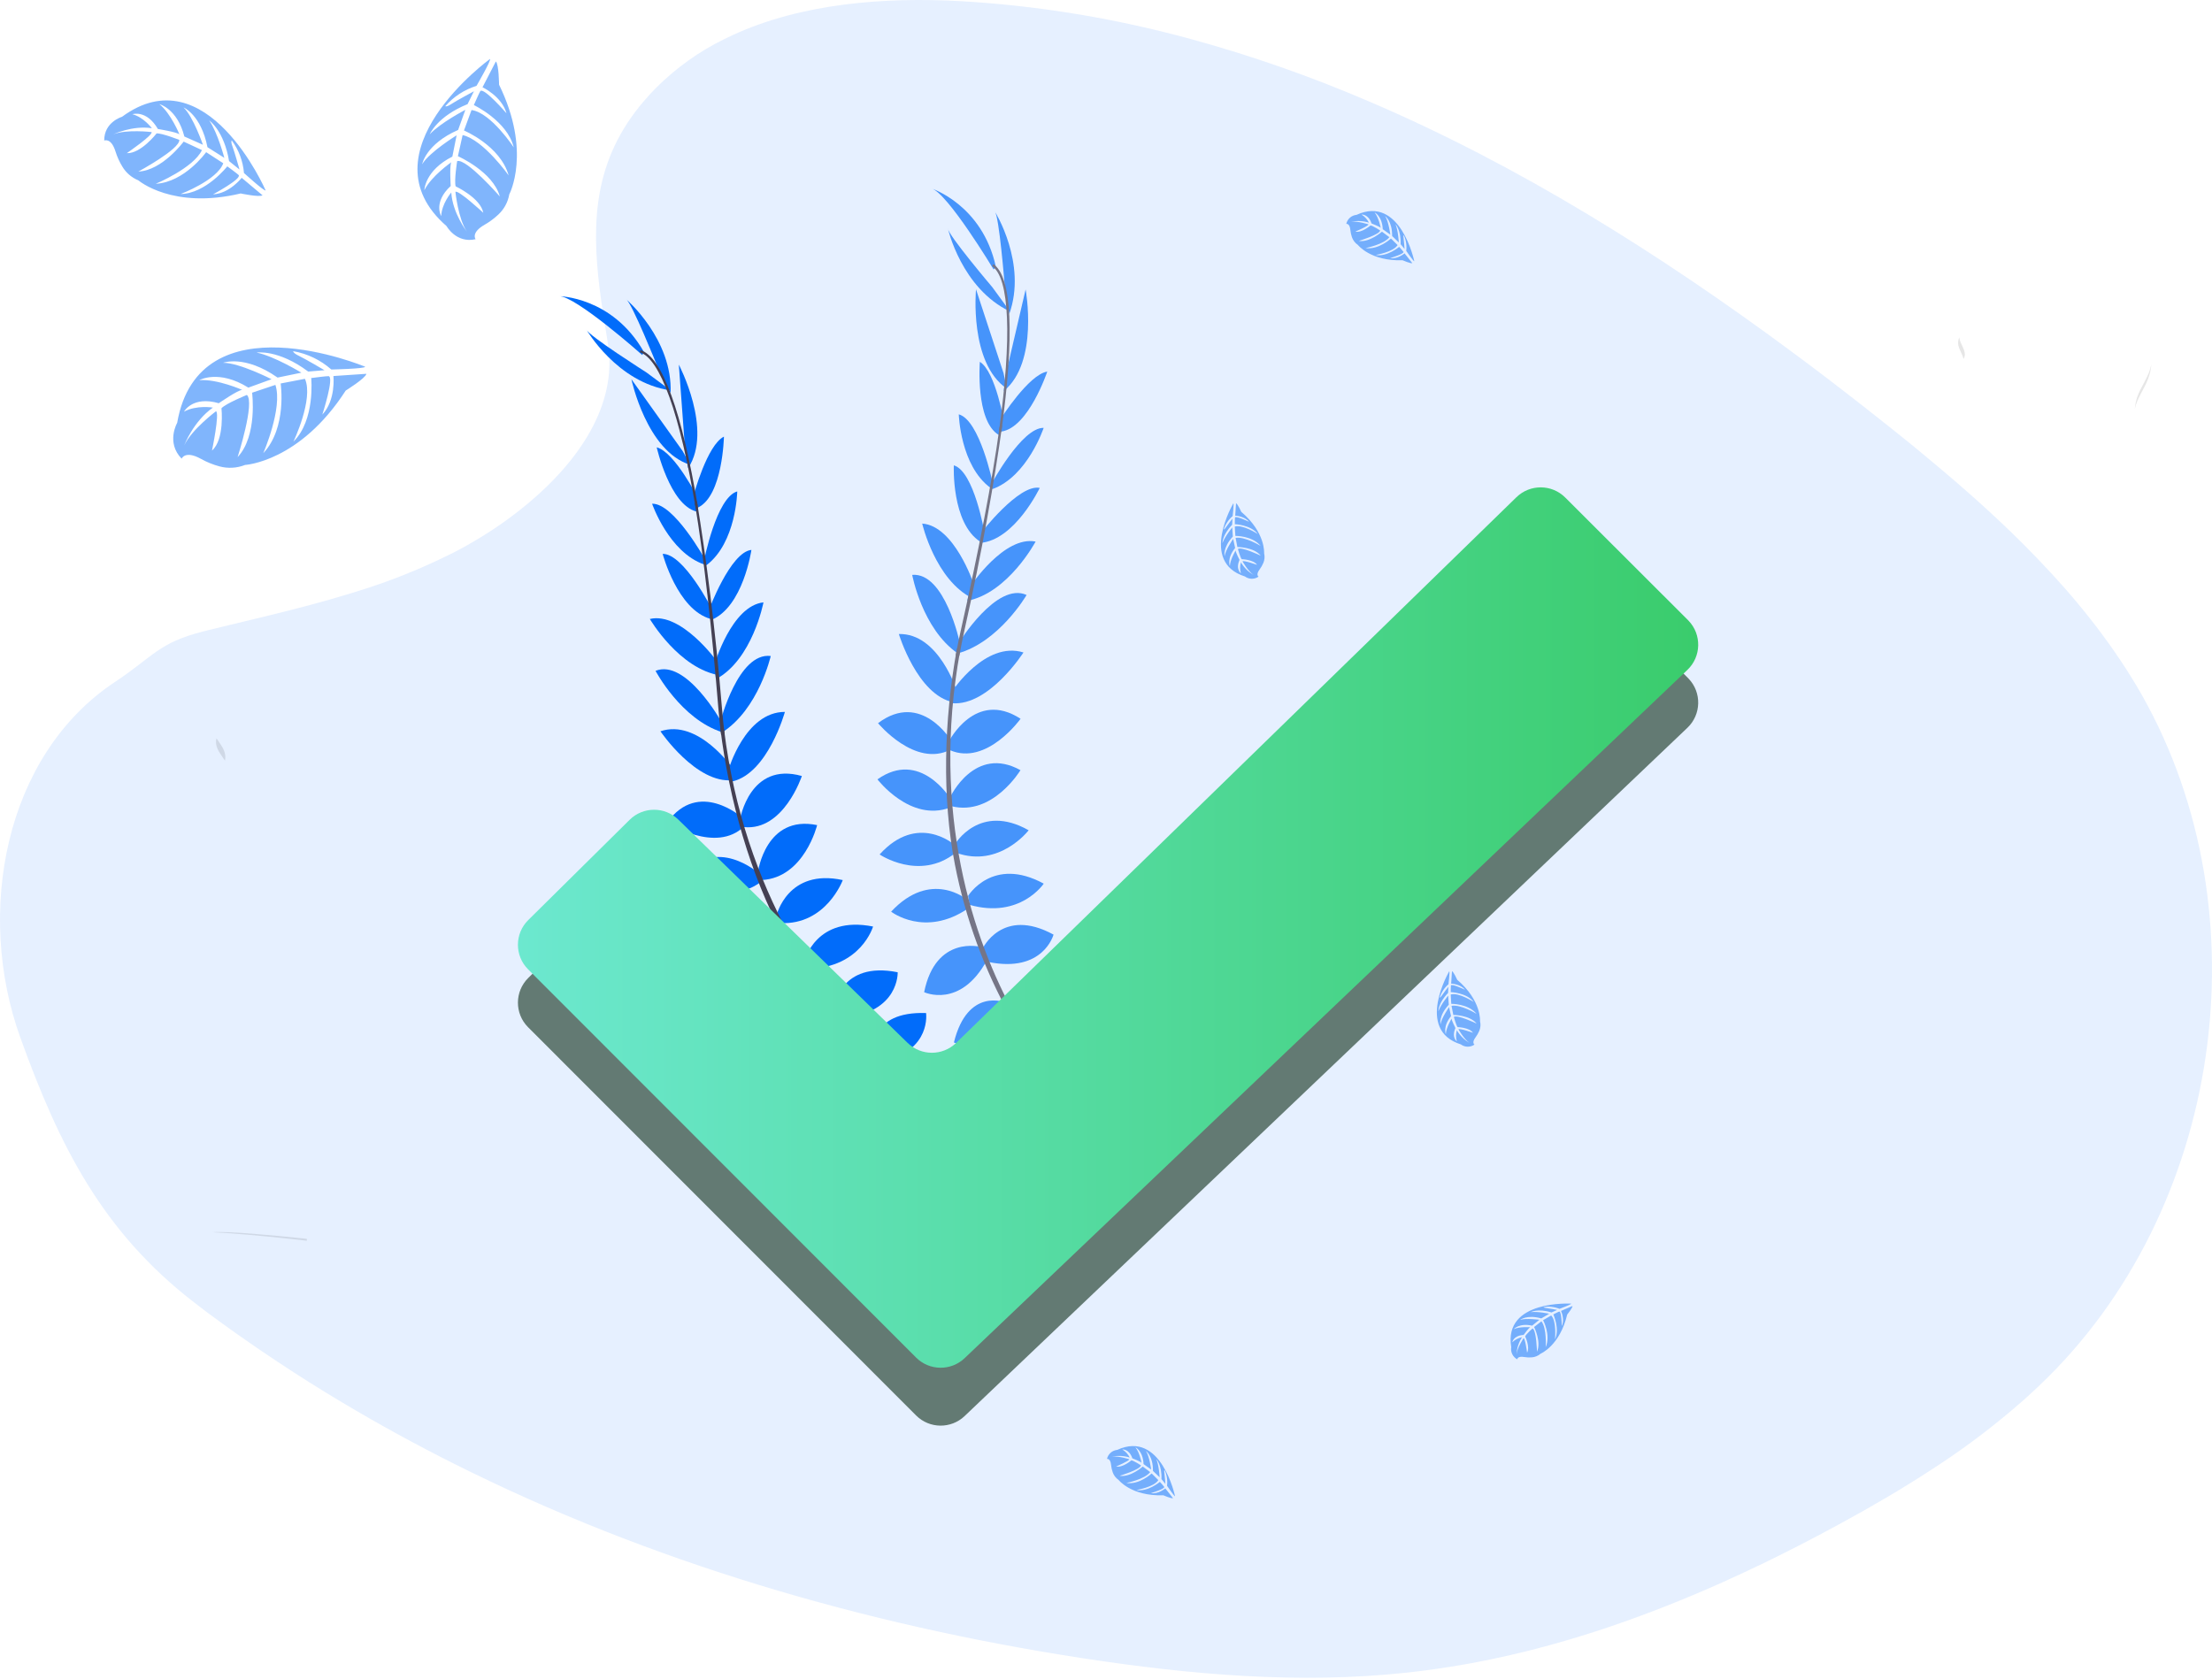 <?xml version="1.0" encoding="UTF-8"?>
<svg width="191px" height="145px" viewBox="0 0 191 145" version="1.1" xmlns="http://www.w3.org/2000/svg" xmlns:xlink="http://www.w3.org/1999/xlink">
    <!-- Generator: Sketch 63.1 (92452) - https://sketch.com -->
    <title>illo-success</title>
    <desc>Created with Sketch.</desc>
    <defs>
        <linearGradient x1="-1.11022302e-14%" y1="50%" x2="100%" y2="50%" id="linearGradient-1">
            <stop stop-color="#6CE8CF" offset="0%"></stop>
            <stop stop-color="#3ACC6C" offset="100%"></stop>
        </linearGradient>
    </defs>
    <g id="Static-pages" stroke="none" stroke-width="1" fill="none" fill-rule="evenodd">
        <g id="Success-page" transform="translate(-545, -175)" fill-rule="nonzero">
            <g id="illo-success" transform="translate(545, 175)">
                <path d="M176.874,118.901 C176.268,119.505 175.647,120.093 175.014,120.663 C174.907,120.761 174.797,120.855 174.689,120.955 C172.428,122.943 170.055,124.761 167.585,126.396 L167.123,126.701 C167.011,126.778 166.901,126.849 166.784,126.92 C164.203,128.61 161.526,130.165 158.816,131.638 L158.787,131.655 L158.582,131.765 C156.397,132.952 154.179,134.089 151.928,135.175 L151.874,135.198 C150.859,135.682 149.844,136.154 148.829,136.613 C148.415,136.805 147.999,136.983 147.583,137.166 C146.799,137.505 146.015,137.839 145.223,138.159 L145.125,138.201 L144.956,138.268 L144.744,138.357 C142.68,139.193 140.587,139.965 138.467,140.674 L138.43,140.685 C136.952,141.174 135.464,141.626 133.966,142.041 L133.761,142.099 C131.563,142.701 129.328,143.219 127.08,143.633 L126.562,143.727 C124.918,144.02 123.263,144.259 121.596,144.444 C112.227,145.471 102.746,144.636 93.435,143.205 C74.632,140.313 56.078,134.891 39.156,126.392 C35.909,124.762 32.724,123.017 29.603,121.156 C29.577,121.141 29.555,121.126 29.53,121.112 C27.662,119.998 25.818,118.838 24.001,117.631 C23.468,117.282 22.938,116.925 22.412,116.566 C21.765,116.124 21.121,115.677 20.479,115.224 C19.633,114.625 18.787,114.012 17.942,113.385 L17.546,113.085 L17.394,112.968 C17.179,112.805 16.967,112.642 16.754,112.477 C8.804,106.34 5.098,98.902 1.749,89.594 C-2.121,78.853 0.355,65.235 9.941,58.887 C13.236,56.7 13.682,55.513 17.553,54.533 L17.948,54.433 C18.603,54.27 19.258,54.113 19.909,53.956 C22.191,53.407 24.484,52.862 26.756,52.254 C27.94,51.938 29.112,51.606 30.278,51.247 L30.755,51.098 C33.565,50.243 36.314,49.145 38.977,47.814 L38.994,47.814 C39.28,47.67 39.562,47.521 39.84,47.367 C40.019,47.271 40.198,47.176 40.378,47.07 C43.253,45.447 46.298,43.198 48.641,40.516 C48.828,40.301 49.011,40.083 49.189,39.864 C49.326,39.693 49.461,39.521 49.591,39.348 C51.234,37.177 52.37,34.766 52.587,32.208 C52.66,31.348 52.625,30.481 52.485,29.632 C52.22,28.022 51.963,26.448 51.773,24.911 C51.42,22.025 51.3,19.265 51.79,16.605 C52.289,13.893 53.421,11.282 55.581,8.751 C55.907,8.367 56.258,7.983 56.635,7.6 C58.381,5.862 60.358,4.446 62.492,3.403 C62.756,3.275 63.022,3.147 63.289,3.02 C69.223,0.296 76.352,-0.272 83.013,0.104 C89.237,0.467 95.42,1.443 101.495,3.02 C101.977,3.142 102.459,3.271 102.937,3.403 C108.105,4.822 113.189,6.605 118.161,8.741 C131.08,14.251 143.274,21.902 154.667,30.345 C154.778,30.428 154.89,30.51 155.005,30.594 C155.481,30.946 155.954,31.299 156.424,31.653 C157.334,32.337 158.236,33.026 159.13,33.719 L159.734,34.185 C160.032,34.415 160.328,34.646 160.622,34.877 L161.529,35.589 C161.572,35.618 161.612,35.651 161.651,35.687 L162.422,36.293 C162.869,36.646 163.312,37.001 163.757,37.357 L164.711,38.125 C164.909,38.286 165.108,38.445 165.306,38.608 L166.321,39.448 L166.548,39.64 C166.595,39.678 166.642,39.716 166.688,39.759 L166.717,39.78 C169.467,42.068 172.152,44.44 174.667,46.955 L174.992,47.281 L175.025,47.316 C175.299,47.592 175.573,47.872 175.842,48.154 C179.127,51.545 182.07,55.189 184.476,59.217 C195.525,77.821 192.245,103.582 176.874,118.901 Z" id="Path" fill="#016CFA" opacity="0.1"></path>
                <g id="Group" opacity="0.1" transform="translate(168.925, 28.962)" fill="#000000">
                    <path d="M0.683,1.914 C0.904,1.348 0.326,0.794 0.25,0.188 C0.174,0.359 0.141,0.546 0.154,0.733 C0.192,1.191 0.537,1.617 0.62,2.041 C0.645,2.001 0.666,1.958 0.683,1.914 Z" id="Path"></path>
                    <path d="M16.647,3.17 C16.307,4.064 15.687,4.835 15.495,5.775 C15.453,5.967 15.43,6.159 15.407,6.35 C15.612,5.414 16.224,4.645 16.558,3.754 C16.71,3.352 16.804,2.931 16.837,2.503 C16.791,2.73 16.728,2.953 16.647,3.17 L16.647,3.17 Z" id="Path"></path>
                </g>
                <ellipse id="Oval" fill="#E6E8EC" cx="141.96" cy="53.89" rx="1" ry="1"></ellipse>
                <path d="M81.633,95.974 C81.633,95.974 83.744,94.461 85.938,95.399 C85.938,95.399 85.324,96.699 82.598,96.682 L81.633,95.974 Z" id="Path" fill="#016CFA"></path>
                <path d="M81.37,96.062 C81.37,96.062 80.805,98.6 82.522,100.246 C82.522,100.246 83.481,99.172 82.393,96.672 L81.37,96.062 Z" id="Path" fill="#016CFA"></path>
                <path d="M78.571,93.753 C78.571,93.753 78.65,91.611 83.504,92.134 C83.504,92.134 83.581,93.513 81.911,94.231 C80.241,94.948 79.444,94.428 78.571,93.753 Z" id="Path" fill="#016CFA"></path>
                <path d="M78.274,93.744 C78.274,93.744 76.258,94.476 78.25,98.932 C78.25,98.932 79.594,98.579 79.755,96.77 C79.917,94.962 79.183,94.373 78.274,93.744 Z" id="Path" fill="#016CFA"></path>
                <path d="M75.425,90.824 C75.425,90.824 75.014,87.32 79.963,87.491 C79.963,87.491 80.435,90.66 76.329,91.636 L75.425,90.824 Z" id="Path" fill="#016CFA"></path>
                <path d="M72.012,86.981 C72.012,86.981 72.536,82.97 77.513,83.97 C77.513,83.97 77.663,87.422 72.853,87.9 L72.012,86.981 Z" id="Path" fill="#016CFA"></path>
                <path d="M69.472,82.968 C69.472,82.968 70.455,79.037 75.386,80.02 C75.386,80.02 74.358,83.553 69.82,83.665 L69.472,82.968 Z" id="Path" fill="#016CFA"></path>
                <path d="M67.055,79.048 C67.055,79.048 68.015,74.978 72.77,76.008 C72.77,76.008 71.342,79.894 67.395,79.723 L67.055,79.048 Z" id="Path" fill="#016CFA"></path>
                <path d="M65.449,75.298 C65.449,75.298 66.111,70.344 70.557,71.261 C70.557,71.261 69.451,75.791 65.804,76.002 L65.449,75.298 Z" id="Path" fill="#016CFA"></path>
                <path d="M63.905,70.751 C63.905,70.751 64.737,65.747 69.238,67.02 C69.238,67.02 67.674,71.779 64.247,71.432 L63.905,70.751 Z" id="Path" fill="#016CFA"></path>
                <path d="M62.894,66.508 C62.894,66.508 64.326,61.481 67.773,61.483 C67.773,61.483 66.314,66.79 63.22,67.492 L62.894,66.508 Z" id="Path" fill="#016CFA"></path>
                <path d="M62.197,62.348 C62.197,62.348 63.733,56.304 66.551,56.657 C66.551,56.657 65.504,61.272 62.327,63.274 L62.197,62.348 Z" id="Path" fill="#016CFA"></path>
                <path d="M61.7,57.371 C61.7,57.371 63.162,52.327 65.923,52.024 C65.923,52.024 64.984,56.966 61.813,58.662 L61.7,57.371 Z" id="Path" fill="#016CFA"></path>
                <path d="M61.187,52.739 C61.187,52.739 63.059,47.675 64.882,47.493 C64.882,47.493 64.174,52.436 61.4,53.55 L61.187,52.739 Z" id="Path" fill="#016CFA"></path>
                <path d="M60.792,48.423 C60.792,48.423 61.853,42.959 63.66,42.441 C63.66,42.441 63.581,46.879 60.991,48.821 L60.792,48.423 Z" id="Path" fill="#016CFA"></path>
                <path d="M59.888,42.79 C59.888,42.79 61.057,38.423 62.51,37.71 C62.51,37.71 62.412,42.808 60.272,43.832 L59.888,42.79 Z" id="Path" fill="#016CFA"></path>
                <path d="M59.175,39.094 L58.615,31.493 C58.615,31.493 61.592,37.132 59.423,40.424 L59.175,39.094 Z" id="Path" fill="#016CFA"></path>
                <path d="M56.751,31.612 C56.751,31.612 54.551,26.133 54.064,25.841 C54.064,25.841 58.095,29.293 57.903,33.948 L56.751,31.612 Z" id="Path" fill="#016CFA"></path>
                <path d="M75.289,90.803 C75.289,90.803 71.772,90.481 72.066,95.418 C72.066,95.418 75.248,95.802 76.124,91.686 L75.289,90.803 Z" id="Path" fill="#016CFA"></path>
                <path d="M71.841,86.854 C71.841,86.854 67.796,86.996 68.32,92.033 C68.32,92.033 71.737,92.508 72.676,87.771 L71.841,86.854 Z" id="Path" fill="#016CFA"></path>
                <path d="M69.445,83.298 C69.445,83.298 65.708,81.718 63.529,86.246 C63.529,86.246 66.975,87.55 69.797,84.002 L69.445,83.298 Z" id="Path" fill="#016CFA"></path>
                <path d="M66.975,79.088 C66.975,79.088 63.145,77.402 61.105,81.823 C61.105,81.823 65.072,83.02 67.311,79.763 L66.975,79.088 Z" id="Path" fill="#016CFA"></path>
                <path d="M65.501,75.404 C65.501,75.404 61.752,72.09 58.999,75.692 C58.999,75.692 62.803,78.39 65.696,76.165 L65.501,75.404 Z" id="Path" fill="#016CFA"></path>
                <path d="M64.107,70.626 C64.107,70.626 60.331,67.233 57.609,71.037 C57.609,71.037 61.805,73.777 64.264,71.361 L64.107,70.626 Z" id="Path" fill="#016CFA"></path>
                <path d="M63.262,66.349 C63.262,66.349 60.289,62.049 57.027,63.157 C57.027,63.157 60.114,67.715 63.27,67.377 L63.262,66.349 Z" id="Path" fill="#016CFA"></path>
                <path d="M62.278,62.317 C62.278,62.317 59.239,56.87 56.605,57.937 C56.605,57.937 58.805,62.128 62.387,63.248 L62.278,62.317 Z" id="Path" fill="#016CFA"></path>
                <path d="M61.882,57.079 C61.882,57.079 58.811,52.82 56.112,53.458 C56.112,53.458 58.653,57.799 62.212,58.334 L61.882,57.079 Z" id="Path" fill="#016CFA"></path>
                <path d="M61.49,52.63 C61.49,52.63 59.053,47.812 57.219,47.835 C57.219,47.835 58.488,52.664 61.37,53.456 L61.49,52.63 Z" id="Path" fill="#016CFA"></path>
                <path d="M60.878,48.312 C60.878,48.312 58.191,43.441 56.306,43.504 C56.306,43.504 57.749,47.702 60.811,48.753 L60.878,48.312 Z" id="Path" fill="#016CFA"></path>
                <path d="M60.3,43.078 C60.3,43.078 58.271,39.039 56.705,38.634 C56.705,38.634 57.832,43.607 60.137,44.177 L60.3,43.078 Z" id="Path" fill="#016CFA"></path>
                <path d="M58.947,38.958 L54.52,32.752 C54.52,32.752 55.833,38.989 59.604,40.145 L58.947,38.958 Z" id="Path" fill="#016CFA"></path>
                <path d="M55.812,32.161 C55.812,32.161 50.821,28.994 50.629,28.461 C50.629,28.461 53.29,33.064 57.905,33.714 L55.812,32.161 Z" id="Path" fill="#016CFA"></path>
                <path d="M55.463,30.665 C55.463,30.665 49.677,25.519 48.253,25.578 C48.253,25.578 52.86,25.613 55.586,30.373 L55.463,30.665 Z" id="Path" fill="#016CFA"></path>
                <path d="M60.277,43.876 L60.074,43.91 C58.711,35.749 57.002,30.96 55.246,30.427 L55.306,30.235 C57.162,30.795 58.88,35.515 60.277,43.876 Z" id="Path" fill="#444053"></path>
                <path d="M62.569,63.428 L62.264,63.466 C62.17,62.699 62.091,61.92 62.026,61.142 C61.473,54.363 60.78,48.147 60.005,43.496 L60.174,43.27 C60.941,47.929 61.78,54.329 62.335,61.107 C62.397,61.892 62.477,62.672 62.569,63.428 Z" id="Path" fill="#444053"></path>
                <path d="M87.514,99.661 C87.459,99.638 81.959,97.434 76.125,91.893 C72.71,88.651 69.83,84.888 67.593,80.745 C64.796,75.567 62.965,69.138 62.193,62.854 L62.519,62.993 C64.247,77.094 71.069,86.519 76.396,91.582 C82.172,97.073 87.61,99.254 87.664,99.279 L87.514,99.661 Z" id="Path" fill="#444053"></path>
                <g id="Group" opacity="0.7" transform="translate(75.632, 16.111)">
                    <path d="M15.704,77.293 C15.704,77.293 18.173,76.478 19.985,78.02 C19.985,78.02 19.012,79.081 16.414,78.252 L15.704,77.293 Z" id="Path" fill="#016CFA"></path>
                    <path d="M15.426,77.297 C15.426,77.297 14.132,79.552 15.284,81.635 C15.284,81.635 16.518,80.893 16.224,78.183 L15.426,77.297 Z" id="Path" fill="#016CFA"></path>
                    <path d="M13.441,74.263 C13.441,74.263 14.155,72.239 18.624,74.184 C18.624,74.184 18.286,75.527 16.478,75.718 C14.67,75.91 14.074,75.166 13.441,74.263 Z" id="Path" fill="#016CFA"></path>
                    <path d="M13.161,74.18 C13.161,74.18 11.017,74.282 11.594,79.127 C11.594,79.127 12.973,79.188 13.673,77.512 C14.374,75.835 13.842,75.036 13.161,74.18 Z" id="Path" fill="#016CFA"></path>
                    <path d="M11.308,70.536 C11.308,70.536 11.961,67.068 16.633,68.702 C16.633,68.702 16.14,71.867 11.93,71.579 L11.308,70.536 Z" id="Path" fill="#016CFA"></path>
                    <path d="M9.195,65.846 C9.195,65.846 10.89,62.174 15.338,64.607 C15.338,64.607 14.456,67.939 9.719,66.972 L9.195,65.846 Z" id="Path" fill="#016CFA"></path>
                    <path d="M7.964,61.261 C7.964,61.261 10.076,57.799 14.491,60.204 C14.491,60.204 12.456,63.273 8.091,62.037 L7.964,61.261 Z" id="Path" fill="#016CFA"></path>
                    <path d="M6.826,56.799 C6.826,56.799 8.949,53.197 13.19,55.595 C13.19,55.595 10.669,58.88 6.947,57.544 L6.826,56.799 Z" id="Path" fill="#016CFA"></path>
                    <path d="M6.41,52.741 C6.41,52.741 8.521,48.205 12.483,50.405 C12.483,50.405 10.078,54.4 6.532,53.518 L6.41,52.741 Z" id="Path" fill="#016CFA"></path>
                    <path d="M6.289,47.942 C6.289,47.942 8.573,43.412 12.491,45.967 C12.491,45.967 9.579,50.044 6.41,48.684 L6.289,47.942 Z" id="Path" fill="#016CFA"></path>
                    <path d="M6.588,43.586 C6.588,43.586 9.452,39.213 12.742,40.239 C12.742,40.239 9.769,44.873 6.6,44.624 L6.588,43.586 Z" id="Path" fill="#016CFA"></path>
                    <path d="M7.16,39.411 C7.16,39.411 10.423,34.096 13.011,35.274 C13.011,35.274 10.636,39.367 7.012,40.335 L7.16,39.411 Z" id="Path" fill="#016CFA"></path>
                    <path d="M8.17,34.51 C8.17,34.51 11.068,30.132 13.79,30.661 C13.79,30.661 11.424,35.101 7.89,35.778 L8.17,34.51 Z" id="Path" fill="#016CFA"></path>
                    <path d="M9.057,29.938 C9.057,29.938 12.353,25.659 14.147,26.027 C14.147,26.027 11.999,30.534 9.02,30.776 L9.057,29.938 Z" id="Path" fill="#016CFA"></path>
                    <path d="M9.965,25.699 C9.965,25.699 12.604,20.799 14.485,20.841 C14.485,20.841 13.088,25.06 10.036,26.138 L9.965,25.699 Z" id="Path" fill="#016CFA"></path>
                    <path d="M10.78,20.053 C10.78,20.053 13.195,16.232 14.796,15.981 C14.796,15.981 13.184,20.82 10.836,21.159 L10.78,20.053 Z" id="Path" fill="#016CFA"></path>
                    <path d="M11.199,16.311 L12.927,8.89 C12.927,8.89 14.092,15.156 11.045,17.661 L11.199,16.311 Z" id="Path" fill="#016CFA"></path>
                    <path d="M11.113,8.449 C11.113,8.449 10.644,2.562 10.262,2.139 C10.262,2.139 13.09,6.638 11.51,11.019 L11.113,8.449 Z" id="Path" fill="#016CFA"></path>
                    <path d="M11.185,70.471 C11.185,70.471 7.922,69.115 6.736,73.923 C6.736,73.923 9.656,75.245 11.727,71.566 L11.185,70.471 Z" id="Path" fill="#016CFA"></path>
                    <path d="M9.07,65.674 C9.07,65.674 5.168,64.607 4.166,69.579 C4.166,69.579 7.285,71.05 9.594,66.805 L9.07,65.674 Z" id="Path" fill="#016CFA"></path>
                    <path d="M7.842,61.567 C7.842,61.567 4.745,58.947 1.315,62.624 C1.315,62.624 4.215,64.893 7.966,62.344 L7.842,61.567 Z" id="Path" fill="#016CFA"></path>
                    <path d="M6.736,56.815 C6.736,56.815 3.584,54.066 0.319,57.685 C0.319,57.685 3.749,60.006 6.857,57.561 L6.736,56.815 Z" id="Path" fill="#016CFA"></path>
                    <path d="M6.427,52.858 C6.427,52.858 3.833,48.579 0.134,51.199 C0.134,51.199 2.962,54.908 6.387,53.642 L6.427,52.858 Z" id="Path" fill="#016CFA"></path>
                    <path d="M6.519,47.881 C6.519,47.881 3.924,43.521 0.184,46.346 C0.184,46.346 3.375,50.211 6.442,48.634 L6.519,47.881 Z" id="Path" fill="#016CFA"></path>
                    <path d="M6.983,43.546 C6.983,43.546 5.427,38.559 1.981,38.646 C1.981,38.646 3.572,43.916 6.684,44.54 L6.983,43.546 Z" id="Path" fill="#016CFA"></path>
                    <path d="M7.246,39.405 C7.246,39.405 5.966,33.302 3.135,33.538 C3.135,33.538 3.987,38.193 7.074,40.326 L7.246,39.405 Z" id="Path" fill="#016CFA"></path>
                    <path d="M8.429,34.286 C8.429,34.286 6.765,29.299 3.997,29.107 C3.997,29.107 5.133,34.01 8.369,35.577 L8.429,34.286 Z" id="Path" fill="#016CFA"></path>
                    <path d="M9.379,29.923 C9.379,29.923 8.487,24.598 6.728,24.078 C6.728,24.078 6.502,29.065 9.018,30.68 L9.379,29.923 Z" id="Path" fill="#016CFA"></path>
                    <path d="M10.089,25.619 C10.089,25.619 8.97,20.168 7.156,19.673 C7.156,19.673 7.283,24.109 9.896,26.023 L10.089,25.619 Z" id="Path" fill="#016CFA"></path>
                    <path d="M11.088,20.452 C11.088,20.452 10.352,15.992 8.976,15.137 C8.976,15.137 8.571,20.221 10.602,21.451 L11.088,20.452 Z" id="Path" fill="#016CFA"></path>
                    <path d="M11.022,16.115 L8.644,8.875 C8.644,8.875 8.039,15.221 11.295,17.446 L11.022,16.115 Z" id="Path" fill="#016CFA"></path>
                    <path d="M10.053,8.694 C10.053,8.694 6.231,4.187 6.214,3.619 C6.214,3.619 7.383,8.798 11.589,10.796 L10.053,8.694 Z" id="Path" fill="#016CFA"></path>
                    <path d="M10.164,7.162 C10.164,7.162 6.173,0.527 4.789,0.161 C4.789,0.161 9.181,1.565 10.356,6.92 L10.164,7.162 Z" id="Path" fill="#016CFA"></path>
                    <path d="M10.827,21.205 L10.623,21.177 C11.752,12.981 11.541,7.898 10.028,6.868 L10.145,6.7 C11.748,7.791 11.984,12.804 10.827,21.205 Z" id="Path" fill="#444053"></path>
                    <path d="M7.195,40.554 L6.891,40.498 C7.03,39.741 7.185,38.964 7.358,38.208 C8.847,31.574 10.045,25.433 10.681,20.755 L10.909,20.59 C10.264,25.268 9.151,31.626 7.657,38.268 C7.488,39.035 7.331,39.8 7.195,40.554 Z" id="Path" fill="#444053"></path>
                    <path d="M20.221,82.56 C20.175,82.523 15.579,78.781 11.662,71.76 C9.362,67.649 7.73,63.201 6.826,58.579 C5.697,52.802 5.866,46.112 6.997,39.894 L7.268,40.122 C4.724,54.101 8.419,65.125 12.003,71.543 C15.883,78.501 20.425,82.203 20.471,82.24 L20.221,82.56 Z" id="Path" fill="#444053"></path>
                </g>
                <g id="Group" opacity="0.1" transform="translate(18.236, 106.257)" fill="#000000">
                    <path d="M7.939,0.702 L8.26,0.736 L8.26,0.9 L6.471,0.7 C4.68,0.512 1.943,0.244 0.136,0.166 C1.386,0.05 5.523,0.448 7.939,0.702 Z" id="Path"></path>
                </g>
                <g id="Group" opacity="0.1" transform="translate(18.62, 63.677)" fill="#000000">
                    <path d="M0.032,0.313 C0.038,0.237 0.053,0.162 0.074,0.088 C0.396,0.575 0.798,1.047 0.836,1.623 C0.845,1.755 0.834,1.887 0.802,2.016 C0.444,1.463 -0.018,0.947 0.032,0.313 Z" id="Path"></path>
                </g>
                <path d="M130.94,47.942 L82.559,95.071 C81.394,96.205 79.537,96.205 78.372,95.071 L58.571,75.785 C57.399,74.644 55.53,74.652 54.368,75.802 L45.611,84.463 C44.434,85.628 44.423,87.528 45.588,88.706 C45.592,88.709 45.596,88.713 45.599,88.717 L79.102,122.246 C80.253,123.398 82.114,123.421 83.293,122.298 L145.705,62.854 C146.904,61.711 146.951,59.813 145.808,58.613 C145.791,58.595 145.773,58.577 145.756,58.559 L135.153,47.969 C133.993,46.809 132.115,46.797 130.94,47.942 Z" id="Path-Copy" fill="#637A73"></path>
                <path d="M130.94,42.942 L82.559,90.071 C81.394,91.205 79.537,91.205 78.372,90.071 L58.571,70.785 C57.399,69.644 55.53,69.652 54.368,70.802 L45.611,79.463 C44.434,80.628 44.423,82.528 45.588,83.706 C45.592,83.709 45.596,83.713 45.599,83.717 L79.102,117.246 C80.253,118.398 82.114,118.421 83.293,117.298 L145.705,57.854 C146.904,56.711 146.951,54.813 145.808,53.613 C145.791,53.595 145.773,53.577 145.756,53.559 L135.153,42.969 C133.993,41.809 132.115,41.797 130.94,42.942 Z" id="Path" fill="url(#linearGradient-1)"></path>
                <g id="Group" opacity="0.5" transform="translate(130.341, 112.394)" fill="#016CFA">
                    <path d="M5.333,0.194 C5.333,0.194 -0.537,-0.159 0.15,3.951 C0.077,4.378 0.288,4.804 0.672,5.006 C0.672,5.006 0.672,4.701 1.273,4.805 C1.484,4.841 1.698,4.851 1.912,4.835 C2.2,4.817 2.474,4.704 2.691,4.515 L2.691,4.515 C2.691,4.515 4.34,3.834 4.983,1.137 C4.983,1.137 5.457,0.55 5.438,0.399 L4.448,0.823 C4.448,0.823 4.787,1.536 4.521,2.129 C4.521,2.129 4.488,0.848 4.298,0.878 C4.26,0.878 3.784,1.126 3.784,1.126 C3.784,1.126 4.359,2.369 3.926,3.274 C3.926,3.274 4.093,1.74 3.601,1.216 L2.904,1.623 C2.904,1.623 3.584,2.908 3.123,3.955 C3.123,3.955 3.242,2.348 2.757,1.722 L2.125,2.213 C2.125,2.213 2.764,3.479 2.375,4.35 C2.375,4.35 2.325,2.478 1.991,2.336 C1.991,2.336 1.438,2.823 1.353,3.025 C1.353,3.025 1.791,3.943 1.52,4.429 C1.52,4.429 1.353,3.18 1.217,3.176 C1.217,3.176 0.666,4.001 0.609,4.567 C0.635,4.043 0.799,3.536 1.083,3.096 C0.765,3.156 0.472,3.308 0.24,3.533 C0.24,3.533 0.324,2.958 1.219,2.896 C1.219,2.896 1.674,2.271 1.795,2.233 C1.795,2.233 0.906,2.158 0.367,2.397 C0.367,2.397 0.841,1.845 1.956,2.096 L2.58,1.588 C2.58,1.588 1.411,1.427 0.914,1.603 C0.914,1.603 1.49,1.116 2.749,1.471 L3.428,1.066 C3.428,1.066 2.43,0.852 1.835,0.928 C1.835,0.928 2.463,0.591 3.628,0.957 L4.114,0.738 C4.114,0.738 3.382,0.595 3.167,0.573 C2.952,0.552 2.943,0.491 2.943,0.491 C3.406,0.414 3.881,0.468 4.315,0.644 C4.315,0.644 5.35,0.259 5.333,0.194 Z" id="Path"></path>
                </g>
                <g id="Group" opacity="0.5" transform="translate(124.006, 83.816)" fill="#016CFA">
                    <path d="M1.134,0.067 C1.134,0.067 -1.847,5.133 2.135,6.383 C2.483,6.642 2.958,6.648 3.313,6.398 C3.313,6.398 3.046,6.251 3.405,5.771 C3.533,5.599 3.64,5.413 3.724,5.217 C3.836,4.951 3.86,4.657 3.791,4.377 L3.791,4.377 C3.791,4.377 3.931,2.599 1.82,0.804 C1.82,0.804 1.511,0.113 1.369,0.061 L1.296,1.135 C1.296,1.135 2.085,1.158 2.494,1.665 C2.494,1.665 1.342,1.112 1.277,1.295 C1.265,1.333 1.263,1.87 1.263,1.87 C1.263,1.87 2.638,1.916 3.244,2.718 C3.244,2.718 1.954,1.874 1.261,2.073 L1.307,2.879 C1.307,2.879 2.762,2.856 3.488,3.742 C3.488,3.742 2.108,2.906 1.33,3.053 L1.482,3.84 C1.482,3.84 2.902,3.84 3.499,4.586 C3.499,4.586 1.808,3.782 1.53,4.011 C1.53,4.011 1.722,4.724 1.852,4.891 C1.852,4.891 2.872,4.918 3.181,5.38 C3.181,5.38 1.993,4.962 1.925,5.081 C1.925,5.081 2.413,5.946 2.885,6.255 C2.431,5.993 2.053,5.616 1.789,5.163 C1.694,5.476 1.694,5.81 1.789,6.122 C1.789,6.122 1.307,5.781 1.668,4.971 C1.668,4.971 1.315,4.283 1.336,4.156 C1.336,4.156 0.868,4.914 0.835,5.499 C0.835,5.499 0.559,4.826 1.288,3.945 L1.119,3.159 C1.119,3.159 0.445,4.129 0.376,4.651 C0.376,4.651 0.202,3.92 1.092,2.958 L1.039,2.169 C1.039,2.169 0.394,2.959 0.194,3.523 C0.194,3.523 0.177,2.812 1.031,1.941 L1.058,1.41 C1.058,1.41 0.597,1.997 0.482,2.177 C0.367,2.357 0.307,2.34 0.307,2.34 C0.448,1.893 0.711,1.495 1.065,1.189 C1.065,1.189 1.2,0.081 1.134,0.067 Z" id="Path"></path>
                </g>
                <g id="Group" opacity="0.5" transform="translate(105.386, 43.347)" fill="#016CFA">
                    <path d="M1.11,0.123 C1.11,0.123 -1.87,5.19 2.11,6.439 C2.458,6.699 2.934,6.705 3.288,6.454 C3.288,6.454 3.021,6.306 3.382,5.827 C3.509,5.655 3.616,5.469 3.699,5.273 C3.812,5.007 3.836,4.712 3.766,4.432 L3.766,4.432 C3.766,4.432 3.908,2.654 1.795,0.859 C1.795,0.859 1.486,0.171 1.344,0.119 L1.271,1.191 C1.271,1.191 2.062,1.214 2.469,1.72 C2.469,1.72 1.317,1.168 1.253,1.35 C1.24,1.389 1.24,1.926 1.24,1.926 C1.24,1.926 2.613,1.972 3.219,2.773 C3.219,2.773 1.929,1.929 1.236,2.129 L1.284,2.935 C1.284,2.935 2.737,2.912 3.463,3.798 C3.463,3.798 2.083,2.963 1.305,3.109 L1.457,3.895 C1.457,3.895 2.877,3.895 3.476,4.643 C3.476,4.643 1.783,3.838 1.505,4.068 C1.505,4.068 1.697,4.78 1.829,4.946 C1.829,4.946 2.847,4.973 3.156,5.436 C3.156,5.436 1.968,5.017 1.902,5.136 C1.902,5.136 2.388,6.003 2.862,6.31 C2.407,6.049 2.029,5.673 1.764,5.221 C1.672,5.53 1.672,5.859 1.764,6.168 C1.764,6.168 1.282,5.827 1.643,5.008 C1.643,5.008 1.29,4.319 1.311,4.193 C1.311,4.193 0.843,4.95 0.81,5.535 C0.81,5.535 0.534,4.862 1.265,3.982 L1.094,3.195 C1.094,3.195 0.42,4.166 0.353,4.688 C0.353,4.688 0.177,3.957 1.067,2.994 L1.014,2.206 C1.014,2.206 0.369,2.996 0.169,3.56 C0.169,3.56 0.152,2.848 1.006,1.979 L1.033,1.446 C1.033,1.446 0.572,2.033 0.457,2.213 C0.342,2.394 0.282,2.376 0.282,2.376 C0.426,1.929 0.692,1.531 1.05,1.226 C1.05,1.226 1.175,0.146 1.11,0.123 Z" id="Path"></path>
                </g>
                <g id="Group" opacity="0.5" transform="translate(35.896, 4.987)" fill="#016CFA">
                    <path d="M6.415,0.105 C6.415,0.105 -4.68,8.161 2.664,14.542 C2.664,14.542 3.496,16.054 5.171,15.672 C5.171,15.672 4.738,15.108 5.957,14.418 C6.389,14.169 6.789,13.871 7.151,13.528 C7.639,13.068 7.964,12.462 8.078,11.801 L8.078,11.801 C8.078,11.801 10.039,8.13 7.197,2.327 C7.197,2.327 7.179,0.564 6.92,0.32 L5.768,2.549 C5.768,2.549 7.437,3.333 7.838,4.797 C7.838,4.797 5.878,2.536 5.58,2.879 C5.521,2.946 5.02,4.087 5.02,4.087 C5.02,4.087 7.916,5.464 8.465,7.743 C8.465,7.743 6.492,4.736 4.818,4.517 L4.167,6.283 C4.167,6.283 7.298,7.589 8.024,10.16 C8.024,10.16 5.851,7.091 4.05,6.678 L3.643,8.502 C3.643,8.502 6.673,9.835 7.262,11.978 C7.262,11.978 4.382,8.683 3.578,8.926 C3.578,8.926 3.306,10.622 3.45,11.107 C3.45,11.107 5.603,12.114 5.834,13.389 C5.834,13.389 3.682,11.391 3.428,11.583 C3.428,11.583 3.663,13.884 4.4,14.991 C4.4,14.991 3.192,13.439 3.069,11.638 C3.069,11.638 2.246,12.597 2.2,13.673 C2.2,13.673 1.486,12.494 3.02,11.078 C3.02,11.078 2.91,9.275 3.073,9.026 C3.073,9.026 1.361,10.209 0.745,11.437 C0.745,11.437 0.781,9.741 3.163,8.539 L3.532,6.7 C3.532,6.7 1.188,8.144 0.557,9.193 C0.557,9.193 0.862,7.467 3.663,6.235 L4.285,4.5 C4.285,4.5 2.173,5.591 1.213,6.609 C1.213,6.609 1.841,5.075 4.477,4.007 L5.027,2.894 C5.027,2.894 3.492,3.719 3.079,3.995 C2.666,4.271 2.551,4.187 2.551,4.187 C3.27,3.362 4.205,2.753 5.25,2.428 C5.25,2.428 6.544,0.196 6.415,0.105 Z" id="Path"></path>
                </g>
                <g id="Group" opacity="0.5" transform="translate(14.781, 29.921)" fill="#016CFA">
                    <path d="M16.752,1.753 C16.752,1.753 2.399,-4.277 0.518,6.596 C0.518,6.596 -0.463,8.291 0.902,9.692 C0.902,9.692 1.196,8.94 2.584,9.717 C3.079,9.99 3.605,10.204 4.15,10.353 C4.887,10.556 5.67,10.515 6.381,10.234 L6.381,10.234 C6.381,10.234 11.099,9.979 15.071,3.809 C15.071,3.809 16.772,2.758 16.858,2.363 L14.011,2.555 C14.011,2.555 14.23,4.636 13.051,5.884 C13.051,5.884 14.098,2.654 13.595,2.564 C13.493,2.545 12.092,2.729 12.092,2.729 C12.092,2.729 12.454,6.349 10.556,8.221 C10.556,8.221 12.318,4.54 11.55,2.795 L9.452,3.199 C9.452,3.199 10.028,7.006 7.951,9.22 C7.951,9.22 9.657,5.307 8.999,3.32 L6.987,3.995 C6.987,3.995 7.473,7.718 5.736,9.557 C5.736,9.557 7.252,4.837 6.538,4.187 C6.538,4.187 4.73,4.92 4.342,5.338 C4.342,5.338 4.63,8.023 3.524,8.992 C3.524,8.992 4.204,5.731 3.868,5.597 C3.868,5.597 1.766,7.177 1.125,8.541 C1.125,8.541 1.925,6.458 3.603,5.28 C3.603,5.28 2.194,5.04 1.108,5.631 C1.108,5.631 1.835,4.248 4.112,4.904 C4.112,4.904 5.799,3.736 6.137,3.754 C6.137,3.754 3.983,2.795 2.426,2.913 C2.426,2.913 4.095,1.954 6.663,3.556 L8.665,2.831 C8.665,2.831 5.884,1.406 4.488,1.412 C4.488,1.412 6.342,0.694 9.187,2.689 L11.241,2.265 C11.241,2.265 8.938,0.855 7.383,0.529 C7.383,0.529 9.247,0.234 11.832,2.169 L13.238,2.052 C13.238,2.052 11.537,1.051 11.022,0.807 C10.508,0.564 10.531,0.407 10.531,0.407 C11.755,0.619 12.897,1.168 13.827,1.991 C13.827,1.991 16.739,1.931 16.752,1.753 Z" id="Path"></path>
                </g>
                <g id="Group" opacity="0.5" transform="translate(8.83, 8.631)" fill="#016CFA">
                    <path d="M14.109,7.818 C14.109,7.818 9.02,-3.934 1.705,1.456 C1.705,1.456 0.155,1.905 0.169,3.508 C0.169,3.508 0.772,3.228 1.152,4.48 C1.293,4.924 1.487,5.35 1.728,5.748 C2.049,6.289 2.539,6.71 3.121,6.947 L3.121,6.947 C3.121,6.947 6.07,9.483 11.951,8.077 C11.951,8.077 13.562,8.42 13.838,8.236 L12.04,6.726 C12.04,6.726 10.984,8.088 9.567,8.153 C9.567,8.153 12.03,6.83 11.782,6.49 C11.733,6.421 10.796,5.735 10.796,5.735 C10.796,5.735 8.947,8.09 6.765,8.127 C6.765,8.127 9.911,6.941 10.448,5.47 L8.97,4.511 C8.97,4.511 7.114,7.106 4.62,7.242 C4.62,7.242 7.865,5.89 8.607,4.333 L7.028,3.598 C7.028,3.598 5.193,6.092 3.117,6.186 C3.117,6.186 6.709,4.245 6.653,3.452 C6.653,3.452 5.162,2.858 4.69,2.892 C4.69,2.892 3.332,4.647 2.121,4.597 C2.121,4.597 4.384,3.046 4.26,2.775 C4.26,2.775 2.11,2.518 0.952,2.967 C0.952,2.967 2.614,2.185 4.283,2.442 C4.283,2.442 3.582,1.496 2.603,1.233 C2.603,1.233 3.826,0.825 4.803,2.509 C4.803,2.509 6.471,2.777 6.665,2.977 C6.665,2.977 5.935,1.176 4.937,0.364 C4.937,0.364 6.473,0.748 7.089,3.159 L8.692,3.871 C8.692,3.871 7.853,1.438 7.02,0.65 C7.02,0.65 8.531,1.279 9.084,4.083 L10.541,5.002 C10.541,5.002 9.976,2.854 9.241,1.774 C9.241,1.774 10.516,2.66 10.949,5.282 L11.852,6.011 C11.852,6.011 11.41,4.45 11.243,4.012 C11.076,3.575 11.182,3.495 11.182,3.495 C11.787,4.317 12.152,5.292 12.236,6.31 C12.236,6.31 14.002,7.919 14.109,7.818 Z" id="Path"></path>
                </g>
                <g id="Group" opacity="0.5" transform="translate(116.136, 18.221)" fill="#016CFA">
                    <path d="M5.985,4.342 C5.985,4.342 4.786,-1.412 0.994,0.336 C0.562,0.377 0.205,0.692 0.111,1.116 C0.111,1.116 0.409,1.045 0.465,1.644 C0.486,1.856 0.531,2.065 0.601,2.267 C0.697,2.539 0.878,2.773 1.117,2.935 L1.117,2.935 C1.117,2.935 2.208,4.346 4.978,4.258 C4.978,4.258 5.67,4.561 5.813,4.503 L5.143,3.66 C5.143,3.66 4.542,4.174 3.901,4.072 C3.901,4.072 5.129,3.706 5.052,3.529 C5.035,3.493 4.678,3.098 4.678,3.098 C4.678,3.098 3.63,3.986 2.641,3.8 C2.641,3.8 4.164,3.558 4.544,2.946 L3.968,2.38 C3.968,2.38 2.904,3.374 1.772,3.203 C1.772,3.203 3.355,2.896 3.833,2.265 L3.192,1.786 C3.192,1.786 2.137,2.733 1.194,2.585 C1.194,2.585 2.989,2.045 3.037,1.684 C3.037,1.684 2.423,1.279 2.206,1.251 C2.206,1.251 1.438,1.914 0.895,1.78 C0.895,1.78 2.046,1.293 2.025,1.158 C2.025,1.158 1.083,0.844 0.52,0.938 C1.033,0.827 1.565,0.851 2.065,1.009 C1.924,0.718 1.701,0.475 1.422,0.311 C1.422,0.311 2.01,0.24 2.294,1.078 C2.294,1.078 3.018,1.352 3.087,1.462 C3.087,1.462 2.925,0.585 2.553,0.119 C2.553,0.119 3.21,0.432 3.261,1.575 L3.916,2.043 C3.916,2.043 3.764,0.873 3.463,0.439 C3.463,0.439 4.083,0.863 4.071,2.165 L4.647,2.714 C4.647,2.714 4.594,1.696 4.363,1.143 C4.363,1.143 4.853,1.659 4.805,2.869 L5.143,3.282 C5.143,3.282 5.091,2.539 5.056,2.323 C5.022,2.106 5.075,2.083 5.075,2.083 C5.272,2.51 5.345,2.982 5.288,3.449 C5.288,3.449 5.928,4.377 5.985,4.342 Z" id="Path"></path>
                </g>
                <g id="Group" opacity="0.5" transform="translate(95.404, 124.861)" fill="#016CFA">
                    <path d="M6.058,4.365 C6.058,4.365 4.86,-1.389 1.067,0.359 C0.634,0.4 0.277,0.715 0.182,1.139 C0.182,1.139 0.48,1.068 0.536,1.667 C0.556,1.879 0.603,2.089 0.674,2.29 C0.769,2.562 0.95,2.796 1.188,2.958 L1.188,2.958 C1.188,2.958 2.279,4.369 5.05,4.281 C5.05,4.281 5.743,4.584 5.884,4.526 L5.216,3.683 C5.216,3.683 4.615,4.197 3.972,4.095 C3.972,4.095 5.2,3.729 5.123,3.552 C5.108,3.516 4.749,3.121 4.749,3.121 C4.749,3.121 3.701,4.009 2.712,3.823 C2.712,3.823 4.237,3.581 4.615,2.969 L4.039,2.394 C4.039,2.394 2.987,3.391 1.85,3.215 C1.85,3.215 3.434,2.908 3.912,2.277 L3.271,1.797 C3.271,1.797 2.217,2.745 1.275,2.597 C1.275,2.597 3.069,2.058 3.117,1.696 C3.117,1.696 2.501,1.291 2.286,1.262 C2.286,1.262 1.518,1.926 0.973,1.791 C0.973,1.791 2.125,1.304 2.104,1.17 C2.104,1.17 1.161,0.855 0.599,0.949 C1.112,0.838 1.645,0.863 2.146,1.02 C2.004,0.73 1.781,0.487 1.503,0.322 C1.503,0.322 2.089,0.251 2.373,1.089 C2.373,1.089 3.098,1.364 3.167,1.473 C3.167,1.473 3.006,0.596 2.634,0.13 C2.634,0.13 3.29,0.443 3.34,1.586 L3.997,2.054 C3.997,2.054 3.843,0.884 3.542,0.451 C3.542,0.451 4.164,0.875 4.152,2.177 L4.728,2.725 C4.728,2.725 4.674,1.707 4.442,1.155 C4.442,1.155 4.933,1.671 4.885,2.881 L5.223,3.293 C5.223,3.293 5.169,2.551 5.135,2.334 C5.1,2.117 5.154,2.096 5.154,2.096 C5.35,2.522 5.424,2.995 5.367,3.46 C5.367,3.46 6.005,4.394 6.058,4.365 Z" id="Path"></path>
                </g>
            </g>
        </g>
    </g>
</svg>